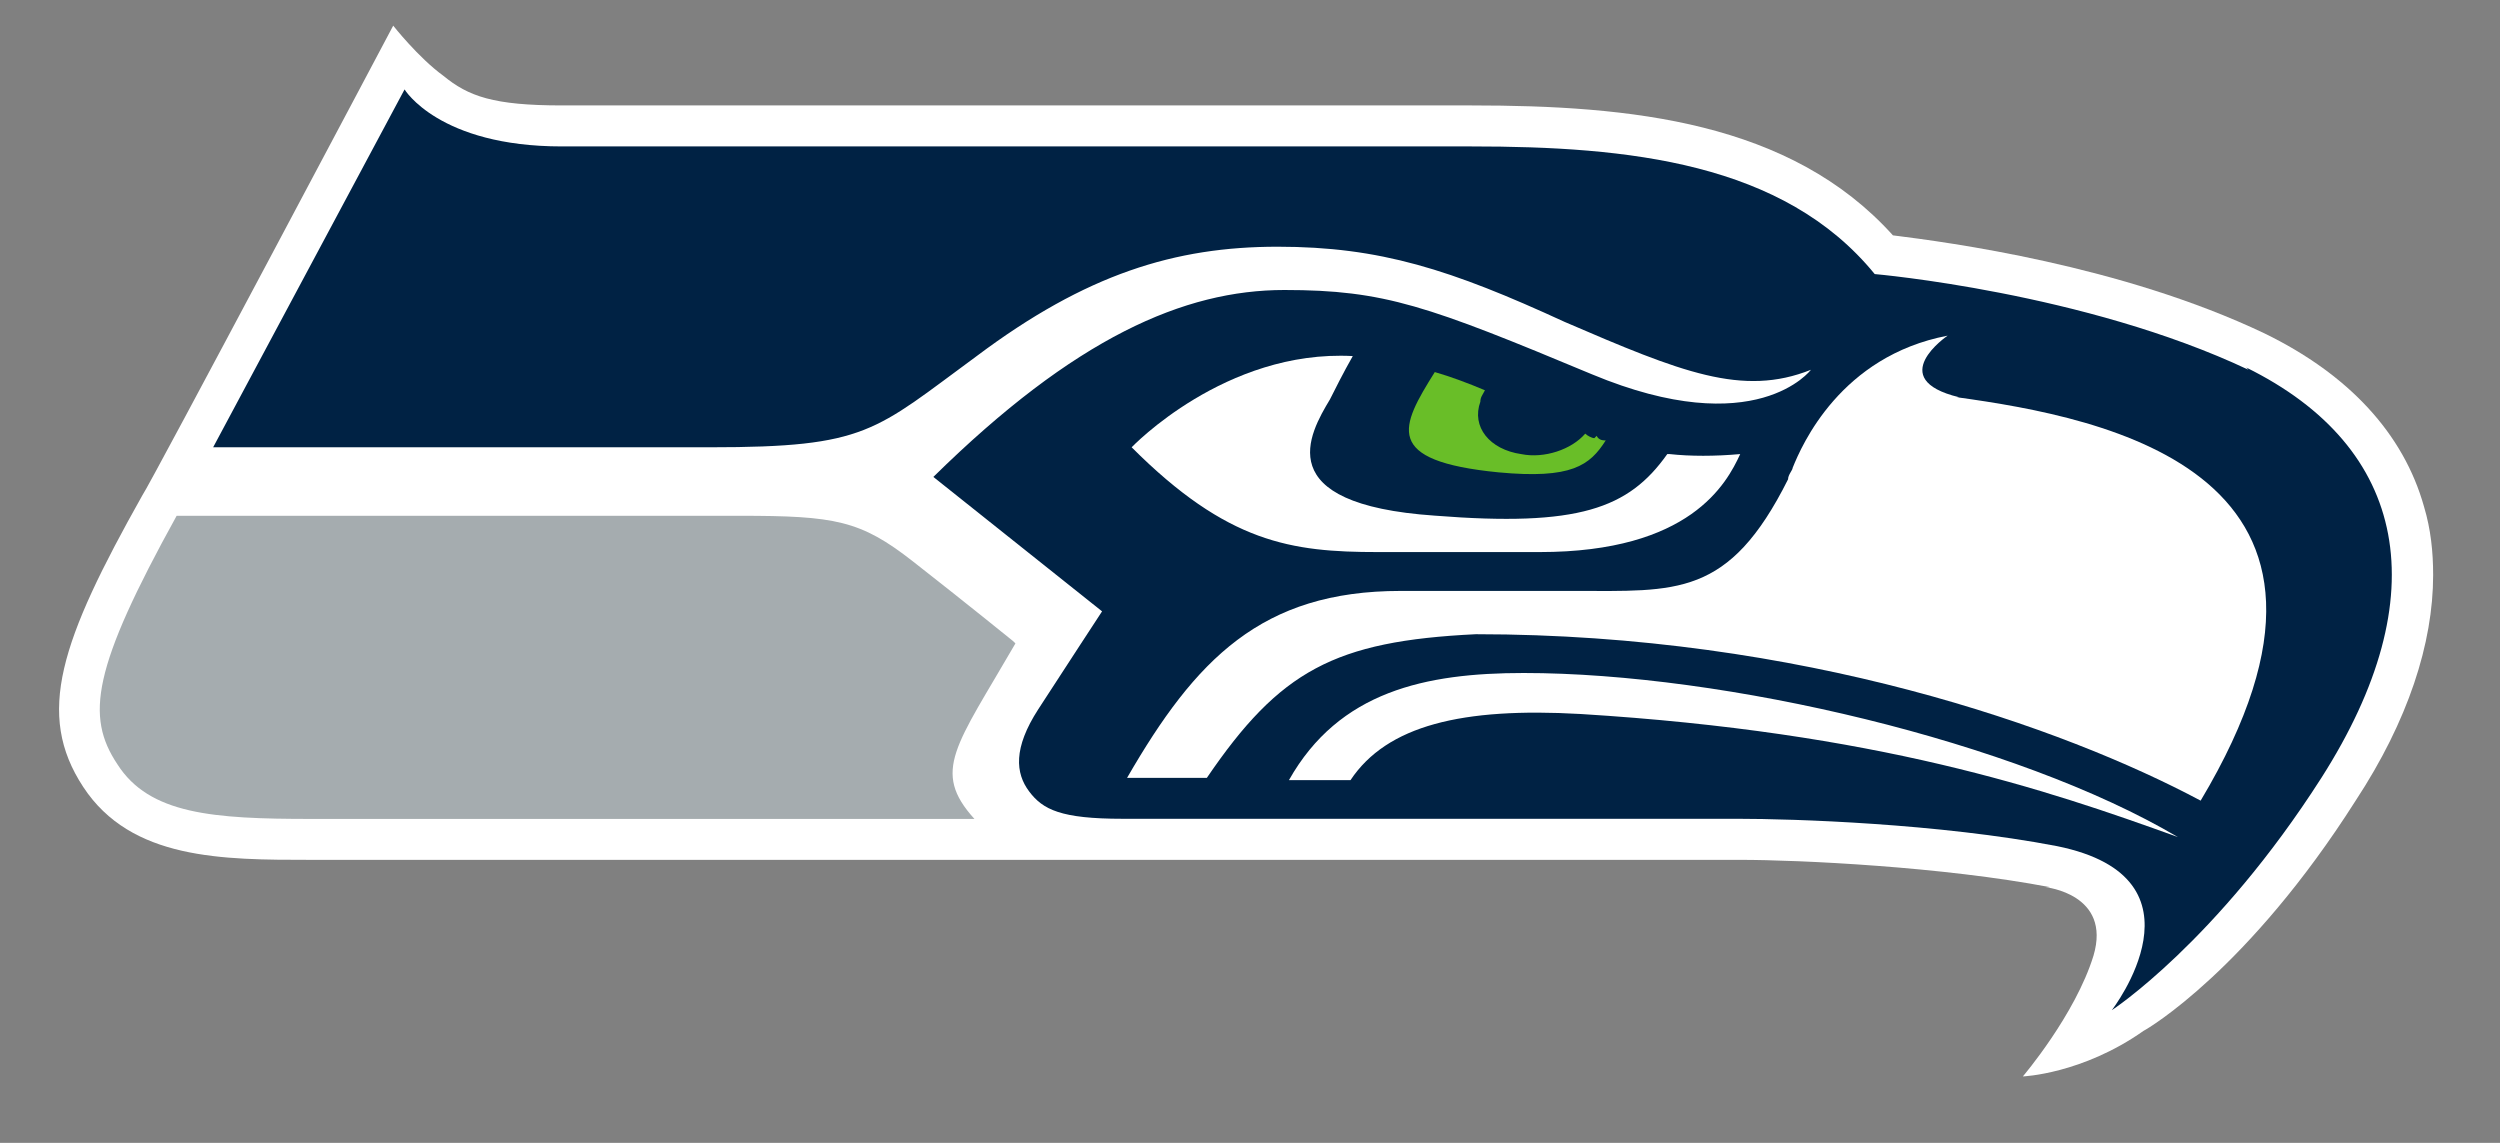<svg width="35" height="16" viewBox="0 0 35 16" fill="none" xmlns="http://www.w3.org/2000/svg">
<rect x="0" y="0" width="35" height="16" fill="#808080" stroke="none"/>
<g id="Layer_1">
<path id="Vector" d="M28.703 12.421C27.203 12.134 25.193 12.038 24.363 12.038H4.356C3.111 12.038 1.835 12.038 1.165 11.017C0.495 9.996 0.846 8.975 1.994 6.933C2.09 6.805 5.505 0.359 5.505 0.359C5.505 0.359 5.856 0.806 6.207 1.061C6.558 1.349 6.909 1.476 7.866 1.476C9.557 1.476 20.502 1.476 20.598 1.476C22.831 1.476 25.065 1.7 26.501 3.295C27.267 3.391 29.692 3.71 31.702 4.667C32.883 5.242 33.649 6.071 33.936 7.092C34.032 7.411 34.064 7.731 34.064 8.05C34.064 9.007 33.713 10.092 32.979 11.209C31.479 13.57 30.075 14.4 30.011 14.431C29.15 15.038 28.32 15.07 28.32 15.07C28.32 15.07 29.054 14.208 29.309 13.379C29.564 12.517 28.639 12.421 28.639 12.421" fill="white"/>
<path id="Vector_2" d="M31.479 5.177C29.182 4.092 26.246 3.837 26.246 3.837C24.97 2.273 22.8 2.05 20.598 2.05C20.598 2.05 9.589 2.05 7.866 2.05C6.143 2.05 5.664 1.252 5.664 1.252L2.984 6.262H9.94C12.142 6.262 12.238 6.038 13.674 4.985C15.205 3.837 16.45 3.454 17.886 3.454C19.322 3.454 20.311 3.773 21.906 4.507C23.534 5.209 24.395 5.56 25.353 5.177C25.353 5.177 24.587 6.198 22.289 5.241C19.992 4.283 19.386 4.06 17.981 4.06C16.577 4.06 15.046 4.73 13.067 6.677L15.429 8.559C15.429 8.559 14.886 9.389 14.535 9.931C14.184 10.474 14.216 10.825 14.408 11.08C14.599 11.335 14.854 11.463 15.716 11.463C16.577 11.463 23.566 11.463 24.331 11.463C25.097 11.463 27.14 11.527 28.799 11.846C31.001 12.293 29.565 14.143 29.565 14.143C29.565 14.143 31.032 13.186 32.5 10.889C34.128 8.336 33.713 6.262 31.447 5.145" fill="#002244"/>
<path id="Vector_3" d="M27.426 5.561C26.373 5.306 27.267 4.699 27.267 4.699C25.767 4.986 25.225 6.231 25.097 6.55C25.097 6.582 25.033 6.646 25.033 6.71C24.203 8.369 23.47 8.273 22.034 8.273H19.608C17.662 8.273 16.737 9.23 15.779 10.89H16.896C17.917 9.39 18.683 8.975 20.662 8.879C25.225 8.879 28.894 10.188 30.809 11.209C33.553 6.614 29.469 5.848 27.394 5.561" fill="white"/>
<path id="Vector_4" d="M18.907 10.922C19.417 10.156 20.47 9.901 22.129 9.996C26.278 10.252 28.639 11.049 30.49 11.719C28.224 10.379 24.14 9.422 21.332 9.422C19.959 9.422 18.747 9.677 18.045 10.922H18.907Z" fill="white"/>
<path id="Vector_5" d="M23.342 6.357C22.8 7.123 22.098 7.378 20.087 7.219C17.758 7.059 18.332 6.07 18.619 5.592C18.683 5.464 18.811 5.209 18.939 4.985C17.152 4.89 15.843 6.262 15.843 6.262C17.183 7.602 18.077 7.729 19.29 7.729H21.555C23.661 7.729 24.172 6.772 24.363 6.357C24.012 6.389 23.661 6.389 23.374 6.357" fill="white"/>
<path id="Vector_6" d="M22.321 6.134C22.289 6.134 22.225 6.102 22.193 6.071C22.002 6.294 21.619 6.422 21.3 6.358C20.853 6.294 20.598 5.975 20.725 5.624C20.725 5.56 20.757 5.528 20.789 5.464C20.566 5.369 20.31 5.273 20.087 5.209C19.608 5.975 19.353 6.453 20.98 6.613C22.002 6.709 22.257 6.517 22.48 6.166C22.448 6.166 22.385 6.166 22.353 6.102" fill="#69BE28"/>
<path id="Vector_7" d="M14.216 9.008C13.386 10.444 13.035 10.795 13.642 11.465H4.356C2.984 11.465 2.09 11.401 1.643 10.699C1.197 10.029 1.292 9.359 2.473 7.221H10.355C11.695 7.221 12.046 7.285 12.78 7.859C13.514 8.433 14.184 8.976 14.184 8.976" fill="#A5ACAF"/>
</g>
</svg>
